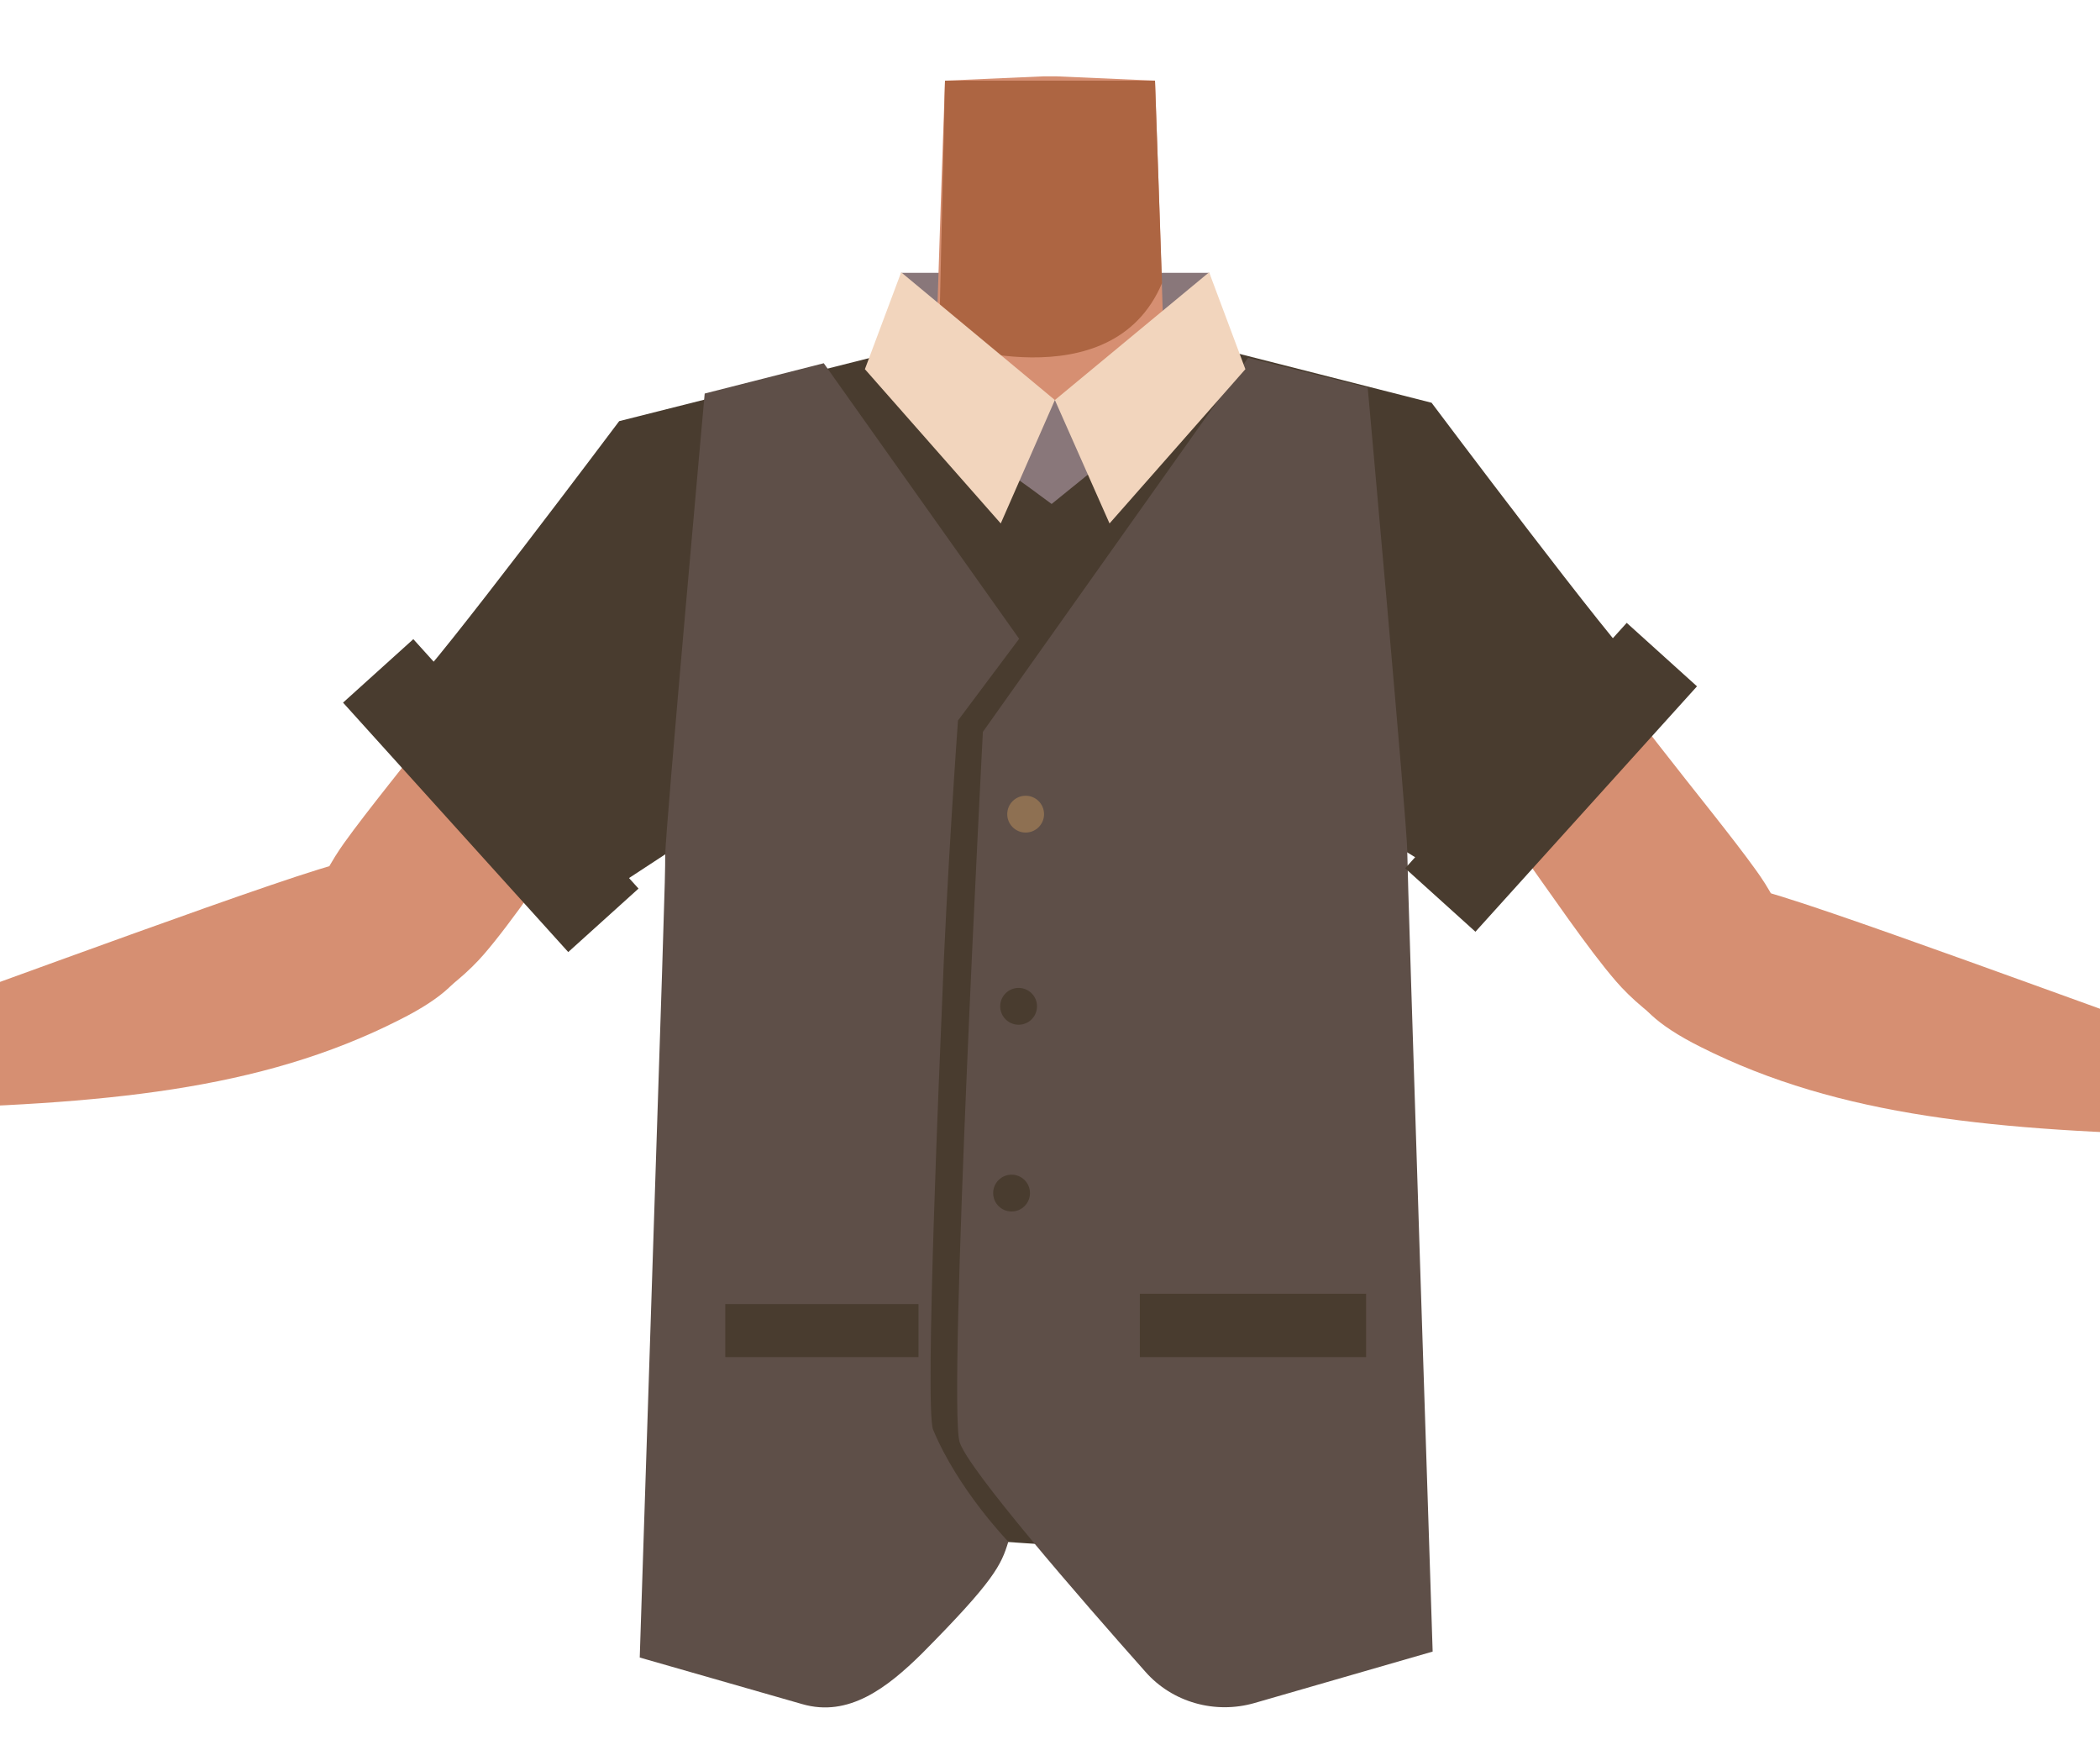 <?xml version="1.0" encoding="utf-8"?>
<!-- Generator: Adobe Illustrator 26.0.1, SVG Export Plug-In . SVG Version: 6.00 Build 0)  -->
<svg version="1.1" id="Calque_9" xmlns="http://www.w3.org/2000/svg" xmlns:xlink="http://www.w3.org/1999/xlink" x="0px" y="0px"
	 viewBox="0 0 388 323.3" style="enable-background:new 0 0 388 323.3;" xml:space="preserve">
<style type="text/css">
	.st0{fill:#89777A;}
	.st1{fill:#D68F72;}
	.st2{fill:#AD6542;}
	.st3{fill:#493C2F;}
	.st4{fill:#5E4F48;}
	.st5{fill:#F2D5BD;}
	.st6{fill:#8E7052;}
</style>
<path class="st0" d="M168.3,69.8l-1.8-19.4h56.9c0,0,4,14.6,3.8,14.3s-28,10.3-28.8,9.9S170.3,72,168.3,69.8z"/>
<path class="st1" d="M155,95.2c-4.3,21.5-18,24.7-25.9,30.9c-12.6,9.8-29.3,38.2-39.7,50.2c-4.9,5.7-18.5,17-27.1,9.2l0,0
	c-10.6-10.6-2.9-23.9,1.3-29.8c8.6-12,28.3-34.5,34.9-47.8c4.9-9.9,7.6-20.7,23.1-29.8c0,0,15.3-10.2,26.3-3
	C154.8,79.7,156.8,86.3,155,95.2L155,95.2z"/>
<path class="st1" d="M85.2,170.3c-3.9-14.5-15.2-11.8-21.4-11C57.1,160.2-5,183.4-22,189.3c-9.6,3.3-14.8,4.8-13.4,10.7
	c1.3,5.4,11.7,5,15.8,4.9C19,204,48,201.5,73.8,188.4C90.8,179.9,86.2,174,85.2,170.3z"/>
<path class="st1" d="M-61.8,189.5c-7.6,4.1-19.1,9.2-19.1,9.2s5.8,4.6,8.3,4.9c2,0.2,10.5-4,10.5-4l8.1,2.6c-3.2,4.5-3.8,6.8-8,11.9
	c-3.2,3.9-13.3,10-18.1,12c-2.6,1.1-9,0.9-11.2,2.6c-1.6,1.2-2.9,7.1-2.9,7.1l15.1-0.8c0,0,20.6-7.3,27.2-10.3
	c7-3.2,20.4-11.3,25.7-16.6c1.7-1.7,5-5.1,3.9-10.1c-1-4.2-5.4-5.8-8.3-6.6C-35.2,190.1-61.5,189.3-61.8,189.5z"/>
<path class="st1" d="M233,100.2c4.3,21.5,18,24.7,25.9,30.9c12.6,9.9,29.3,38.2,39.7,50.2c4.9,5.7,18.5,17,27.1,9.2l0,0
	c10.6-10.6,3-23.9-1.3-29.8c-8.6-12-28.3-34.5-34.9-47.8c-4.9-9.9-7.6-20.7-23.1-29.8c0,0-15.3-10.2-26.3-3
	C233.2,84.7,231.3,91.3,233,100.2L233,100.2z"/>
<path class="st1" d="M302.8,175.3c3.9-14.5,15.2-11.8,21.4-11c6.7,0.9,68.8,24.1,85.8,29.9c9.6,3.3,14.8,4.8,13.4,10.7
	c-1.3,5.4-11.7,5-15.8,4.9c-38.5-0.9-67.6-3.4-93.4-16.4C297.2,184.9,301.8,179,302.8,175.3z"/>
<path class="st1" d="M449.8,194.5c7.6,4.1,19.1,9.2,19.1,9.2s-5.8,4.6-8.3,4.9c-2,0.2-10.5-4-10.5-4l-8.1,2.6
	c3.2,4.5,3.8,6.8,8,11.9c3.2,3.9,13.3,10,18.1,12c2.6,1.1,9,0.9,11.2,2.6c1.6,1.2,2.9,7.1,2.9,7.1l-15.1-0.8c0,0-20.6-7.3-27.2-10.3
	c-7-3.2-20.4-11.3-25.8-16.6c-1.7-1.7-5-5.1-3.9-10.1c1-4.2,5.4-5.8,8.3-6.6C423.2,195.1,449.5,194.3,449.8,194.5z"/>
<path class="st1" d="M194,165.1c-5.5-3.6-8-0.6-13.7,2.5c-9.8,5.4-15.8,23.7-26.7,26.2c-3.9,0.9-12.7-15.1-13.7-21.3
	c-1.5-9.3,2.5-27.5-8.4-36.9c-9.2-7.9-21.4-3.7-25.5-16.3c-7-22,13.4-38.5,23.4-42.3c15.2-5.9,37.1-5.1,43.6-14.2l0.9-27.7l0.7-20.2
	l18.3-0.8h2.2l18.3,0.8l0.7,20.2l0.9,27.7c6.4,9.1,28.4,8.3,43.5,14.2c9.9,3.9,30.4,20.4,23.4,42.3c-4,12.6-16.2,8.4-25.5,16.3
	c-10.9,9.3-6.9,27.5-8.4,36.9c-1,6.2-9.9,22.2-13.7,21.3c-10.8-2.5-16.9-20.9-26.7-26.2C202,164.5,199.5,161.6,194,165.1"/>
<path class="st2" d="M173.5,63.1c0,0,31.8,11.4,41.2-10.8l-1.3-37.4h-38.8L173.5,63.1z"/>
<path class="st3" d="M108.9,167c-1.8-1.8-36.1-37.9-32.6-40.5s38.1-48.7,38.1-48.7l46.4-11.7l28.7,48.1L108.9,167z"/>
<path class="st3" d="M159.8,73.1c-0.3-0.3,3.3-4.6,3.4-5S186.5,81.4,187,82s7.1,5.6,7.1,5.6s18.5-12.9,19.1-12.9s10.8,1.6,9.4,2.1
	s-14,209.6-14,209.6s-50.5-3.6-50.7-3.1C142.2,318.9,159.8,73.1,159.8,73.1z"/>
<path class="st3" d="M270,163.6c1.8-1.8,36.1-37.9,32.6-40.5s-38.1-48.7-38.1-48.7l-46.4-11.8l-28.7,51.5L270,163.6z"/>
<path class="st4" d="M152.2,67.1l36.1,50.9l-11.3,15.1c0,0-2.1,28.8-3,53.7c-0.2,4.8-3.2,73.4-1.6,77.3
	c4.6,11.1,13.9,20.7,13.9,20.7c-1.3,4.3-2.6,7.2-16,20.7c-6.4,6.3-13.5,11.8-22.1,9.3l-30-8.6c4.7-143.8,4.7-143.3,4.7-148.1
	c0-4.4,7.3-85.4,7.3-85.4L152.2,67.1z"/>
<path class="st4" d="M230.6,66.1l-49,69.1c0,0-6.5,124-4.3,131.2c1.6,5.1,22.4,29,34.3,42.4c5,5.7,12.9,7.9,20.2,5.8l32.9-9.5
	c0,0-4.7-143.7-4.7-148.1s-7.3-85.4-7.3-85.4L230.6,66.1z"/>
<rect x="134" y="240.9" class="st3" width="35.7" height="9.8"/>
<rect x="210.6" y="239" class="st3" width="41.8" height="11.7"/>
<path class="st0" d="M186.2,87.3c0.3,0,8.1,5.8,8.1,5.8l8.9-7.2l-3.3-13.1l-5,1.1c0,0-6-2.2-6.8-1.1S186.2,87.3,186.2,87.3z"/>
<polygon class="st5" points="159.8,68.2 166.5,50.3 194.9,73.9 184.9,96.7 "/>
<polygon class="st5" points="230.1,68.2 223.4,50.3 194.9,73.9 205,96.7 "/>
<rect x="82" y="115.9" transform="matrix(0.742 -0.67 0.67 0.742 -75.115 98.739)" class="st3" width="17.5" height="62.1"/>
<rect x="256.1" y="134.9" transform="matrix(0.67 -0.742 0.742 0.67 -12.064 260.042)" class="st3" width="61.1" height="17.5"/>
<circle class="st6" cx="189.5" cy="150.4" r="3.4"/>
<circle class="st3" cx="188.2" cy="185.9" r="3.4"/>
<circle class="st3" cx="186.9" cy="220.4" r="3.4"/>
</svg>
